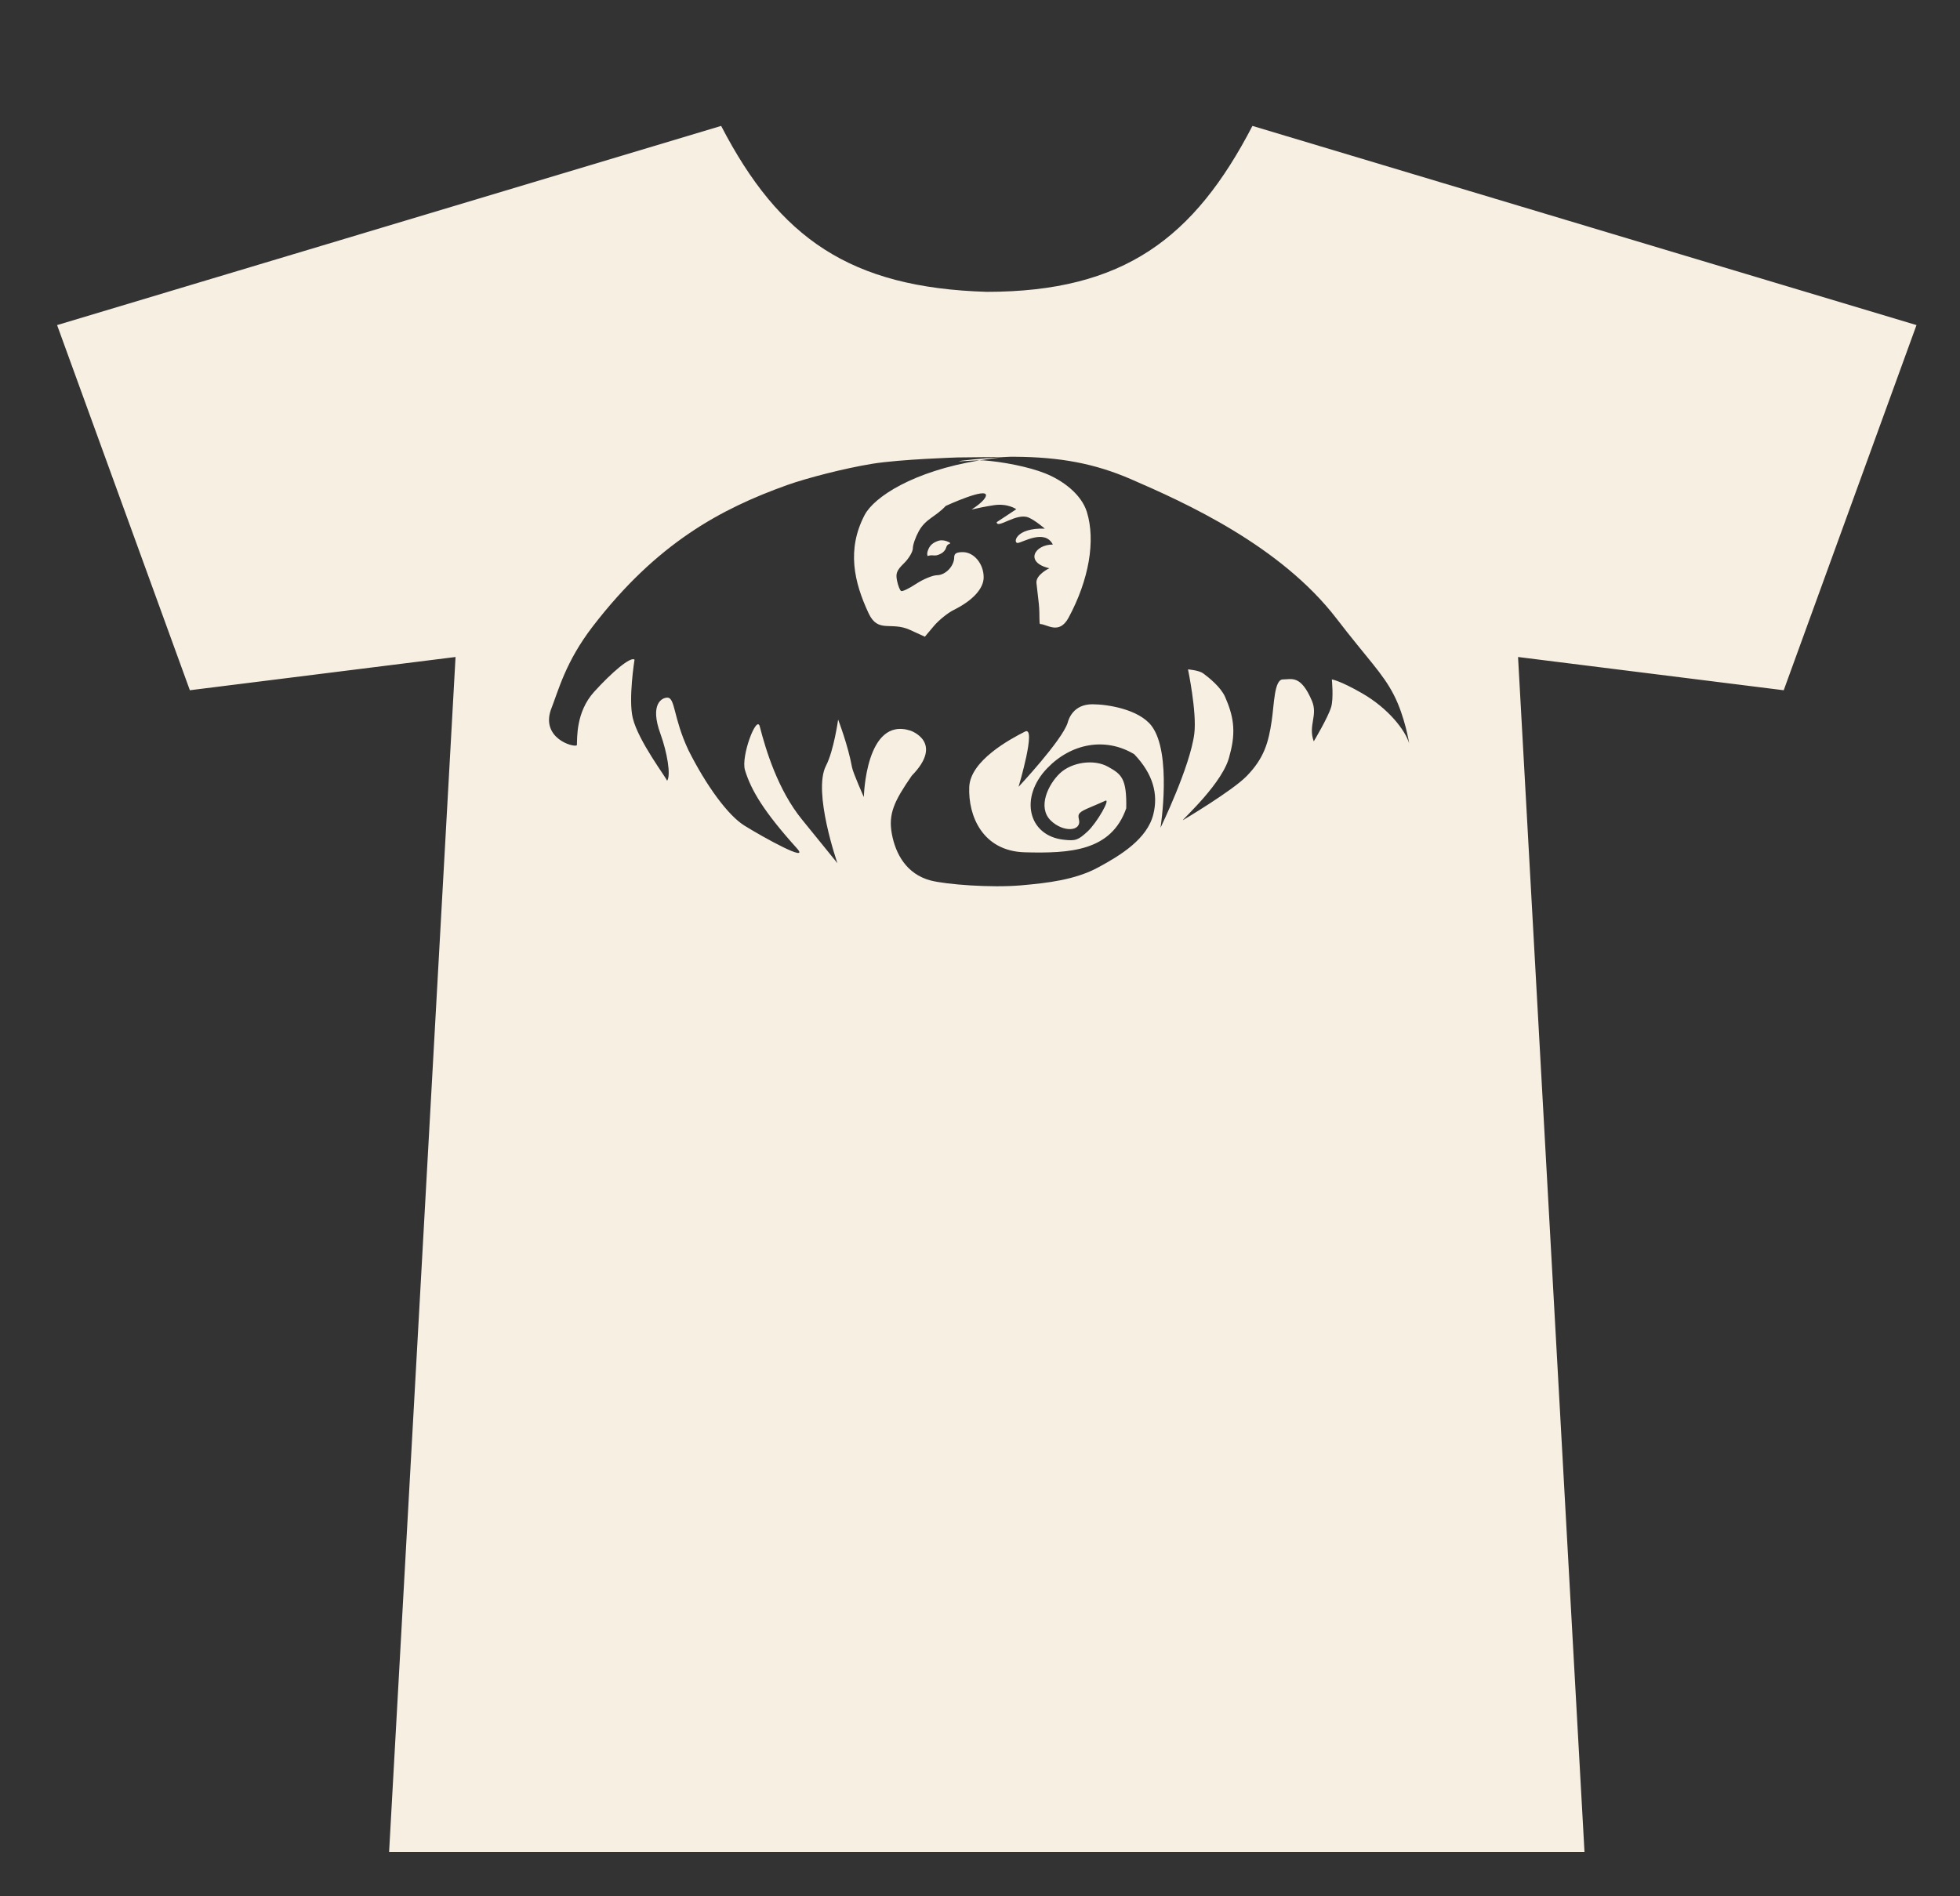 <?xml version="1.0" encoding="UTF-8" standalone="no"?>
<svg
   xmlns:dc="http://purl.org/dc/elements/1.1/"
   xmlns:cc="http://creativecommons.org/ns#"
   xmlns:rdf="http://www.w3.org/1999/02/22-rdf-syntax-ns#"
   xmlns:svg="http://www.w3.org/2000/svg"
   xmlns="http://www.w3.org/2000/svg"
   id="svg4488"
   style="fill-rule:evenodd;clip-rule:evenodd;stroke-linejoin:round;stroke-miterlimit:1.414;"
   xml:space="preserve"
   version="1.1"
   viewBox="0 0 31 30"
   height="100%"
   width="100%"><rect x="0" y="0" width="31" height="30" fill="#333333" stroke="none"/><defs
     id="defs4492" /><rect
     style="fill:none;"
     height="30"
     width="30"
     y="0"
     x="0.744"
     id="Discord" /><path
     id="path4486"
     style="fill:#f6efe2;fill-opacity:1"
     d="M25.061,29.301l-18.907,0l1.051,-18.907l-4.202,0.526l-2.1,-5.777l10.503,-3.151c0.919,1.773 2.036,2.56 4.201,2.625c2.167,0 3.283,-0.853 4.202,-2.625l10.503,3.151l-2.1,5.777l-4.202,-0.526l1.051,18.907Zm-9.147,-22.072l-0.768,0.008c0,0 -0.904,0.028 -1.349,0.1c-0.449,0.073 -1.042,0.228 -1.348,0.337c-1.049,0.376 -2.06,0.917 -3.076,2.239c-0.43,0.561 -0.538,1.005 -0.663,1.324c-0.145,0.439 0.35,0.59 0.414,0.554c0.007,-0.113 -0.018,-0.525 0.273,-0.846c0.277,-0.306 0.577,-0.563 0.639,-0.509c0,0 -0.1,0.624 -0.028,0.923c0.088,0.367 0.539,0.956 0.543,0.994c0.064,-0.088 0,-0.452 -0.105,-0.743c-0.171,-0.468 0.019,-0.573 0.109,-0.573c0.126,0 0.092,0.316 0.332,0.828c0.279,0.558 0.627,1.036 0.888,1.197c0.306,0.19 1.044,0.597 0.83,0.36c-0.522,-0.579 -0.724,-0.917 -0.822,-1.238c-0.067,-0.22 0.185,-0.884 0.234,-0.691c0.097,0.379 0.289,1.007 0.668,1.473l0.56,0.69c0,0 -0.394,-1.128 -0.181,-1.541c0.125,-0.241 0.192,-0.731 0.192,-0.731c0,0 0.156,0.402 0.22,0.755c0.017,0.091 0.187,0.471 0.187,0.471c0,0 0.027,-1.28 0.737,-1.051c0,0 0.541,0.181 0.021,0.713c-0.277,0.401 -0.374,0.602 -0.315,0.921c0.058,0.314 0.23,0.636 0.614,0.737c0.242,0.063 0.952,0.118 1.426,0.077c0.42,-0.037 0.861,-0.086 1.231,-0.288c0.352,-0.191 0.766,-0.446 0.864,-0.834c0.082,-0.323 -0.005,-0.642 -0.302,-0.953c-0.457,-0.275 -0.999,-0.172 -1.378,0.224c-0.441,0.46 -0.3,1.067 0.264,1.129c0.187,0.021 0.225,0.008 0.376,-0.13c0.147,-0.135 0.377,-0.536 0.277,-0.485c-0.021,0.011 -0.128,0.057 -0.239,0.104c-0.169,0.071 -0.197,0.1 -0.175,0.185c0.051,0.199 -0.248,0.214 -0.444,0.023c-0.216,-0.21 -0.041,-0.573 0.144,-0.748c0.186,-0.176 0.539,-0.229 0.762,-0.103c0.209,0.117 0.297,0.18 0.287,0.657c-0.237,0.677 -0.884,0.715 -1.603,0.696c-0.673,-0.018 -0.899,-0.582 -0.88,-1.034c0.017,-0.414 0.636,-0.752 0.882,-0.876c0.188,-0.095 -0.102,0.874 -0.102,0.874c0,0 0.684,-0.73 0.776,-1.012c0.016,-0.062 0.09,-0.294 0.392,-0.294c0.237,0 0.732,0.078 0.934,0.34c0.329,0.429 0.143,1.614 0.143,1.614c0,0 0.47,-0.968 0.535,-1.492c0.041,-0.337 -0.1,-1.014 -0.1,-1.014c0,0 0.173,0.014 0.24,0.063c0.097,0.072 0.277,0.217 0.346,0.371c0.124,0.283 0.183,0.533 0.073,0.922c-0.087,0.427 -0.752,1.02 -0.74,1.03c0,0 0.777,-0.461 1.007,-0.696c0.279,-0.285 0.347,-0.536 0.397,-0.871c0.04,-0.261 0.039,-0.66 0.178,-0.66c0.136,0 0.282,-0.078 0.459,0.339c0.098,0.232 -0.064,0.388 0.029,0.641c0,0 0.227,-0.38 0.275,-0.543c0.041,-0.14 0.011,-0.437 0.011,-0.437c0,0 0.124,0.015 0.48,0.22c0.411,0.237 0.679,0.579 0.743,0.792c0,0 -0.066,-0.425 -0.243,-0.768c-0.176,-0.344 -0.419,-0.572 -0.906,-1.207c-0.889,-1.157 -2.398,-1.835 -3.249,-2.204c-0.574,-0.249 -1.121,-0.351 -1.844,-0.356c-0.035,-0.001 -0.08,0 -0.132,0.003Zm-0.422,0.054c0.024,-0.001 0.045,-0.001 0.061,0c0.303,0.022 0.716,0.101 0.975,0.205c0.279,0.11 0.574,0.329 0.662,0.61c0.141,0.455 0.034,1.074 -0.289,1.674c-0.15,0.278 -0.342,0.101 -0.448,0.101c-0.023,0 -0.004,-0.135 -0.022,-0.315c-0.012,-0.112 0,0 -0.038,-0.334c-0.014,-0.131 0.203,-0.234 0.203,-0.234c-0.396,-0.094 -0.233,-0.376 0.056,-0.375c-0.127,-0.252 -0.478,-0.032 -0.555,-0.025c-0.077,0.006 -0.041,-0.242 0.428,-0.227c0,0 -0.154,-0.133 -0.256,-0.175c-0.19,-0.083 -0.499,0.188 -0.505,0.073l0.31,-0.205c0,0 -0.135,-0.098 -0.358,-0.063c-0.119,0.018 -0.261,0.047 -0.349,0.068c0.07,-0.045 0.207,-0.142 0.226,-0.214c0.039,-0.154 -0.635,0.157 -0.635,0.157c-0.163,0.176 -0.316,0.2 -0.426,0.4c-0.052,0.094 -0.094,0.215 -0.094,0.27c0,0.055 -0.063,0.161 -0.139,0.236c-0.116,0.113 -0.135,0.161 -0.111,0.277c0.016,0.078 0.045,0.151 0.064,0.163c0.019,0.012 0.127,-0.04 0.239,-0.114c0.112,-0.074 0.261,-0.135 0.33,-0.136c0.134,-0.001 0.271,-0.144 0.271,-0.284c0,-0.059 0.036,-0.081 0.136,-0.081c0.177,0 0.33,0.184 0.33,0.398c0,0.178 -0.171,0.366 -0.47,0.515c-0.096,0.047 -0.238,0.162 -0.317,0.255l-0.143,0.17l-0.236,-0.108c-0.299,-0.137 -0.503,0.058 -0.653,-0.261c-0.232,-0.495 -0.349,-1.011 -0.064,-1.556c0.149,-0.285 0.768,-0.693 1.817,-0.865Zm-0.581,1.266c0.014,0.001 0.028,0.003 0.041,0.007c0.013,0.003 0.025,0.007 0.036,0.012c0.011,0.004 0.022,0.009 0.029,0.014c0.008,0.005 0.012,0.009 0.013,0.012c0.001,0.003 -0.002,0.005 -0.006,0.006c-0.003,0.002 -0.008,0.003 -0.012,0.005c-0.005,0.002 -0.01,0.006 -0.015,0.009c-0.005,0.003 -0.009,0.005 -0.013,0.011c-0.005,0.005 -0.009,0.013 -0.013,0.021c-0.004,0.008 -0.007,0.016 -0.009,0.024c-0.003,0.007 -0.005,0.014 -0.009,0.022c-0.005,0.007 -0.012,0.017 -0.017,0.023c-0.005,0.006 -0.008,0.009 -0.013,0.014c-0.004,0.004 -0.01,0.01 -0.016,0.014c-0.006,0.004 -0.011,0.008 -0.018,0.012c-0.007,0.003 -0.015,0.008 -0.022,0.011c-0.007,0.004 -0.014,0.007 -0.02,0.009c-0.007,0.002 -0.013,0.004 -0.019,0.006c-0.006,0.002 -0.013,0.004 -0.019,0.005c-0.007,0.001 -0.014,0.001 -0.021,0.001c-0.007,0 -0.013,0 -0.019,0c-0.006,-0.001 -0.011,-0.001 -0.017,-0.001c-0.006,-0.001 -0.013,-0.001 -0.018,-0.001c-0.006,0 -0.011,0 -0.016,0.001c-0.005,0 -0.01,0.001 -0.015,0.002c-0.006,0.001 -0.012,0.003 -0.017,0.004c-0.005,0.002 -0.009,0.004 -0.012,0.004c-0.002,0.001 -0.002,0.001 -0.004,-0.003c-0.001,-0.004 -0.003,-0.011 -0.004,-0.02c-0.001,-0.009 -0.001,-0.019 0.001,-0.03c0.002,-0.011 0.005,-0.025 0.01,-0.036c0.004,-0.012 0.008,-0.022 0.013,-0.032c0.005,-0.009 0.01,-0.017 0.014,-0.024c0.005,-0.007 0.009,-0.014 0.014,-0.019c0.005,-0.006 0.01,-0.012 0.017,-0.018c0.007,-0.007 0.016,-0.014 0.025,-0.02c0.008,-0.006 0.017,-0.011 0.029,-0.017c0.011,-0.006 0.025,-0.012 0.039,-0.017c0.015,-0.005 0.03,-0.009 0.044,-0.011c0.014,-0.001 0.026,-0.002 0.039,0l0,0Zm1.003,-1.32l0,0c-0.147,0.013 -0.288,0.032 -0.422,0.054c-0.064,0.001 -0.15,0.006 -0.216,0.01c-0.052,0.003 -0.091,0.006 -0.098,0.005c-0.078,-0.004 0.435,-0.055 0.736,-0.069Z" /></svg>